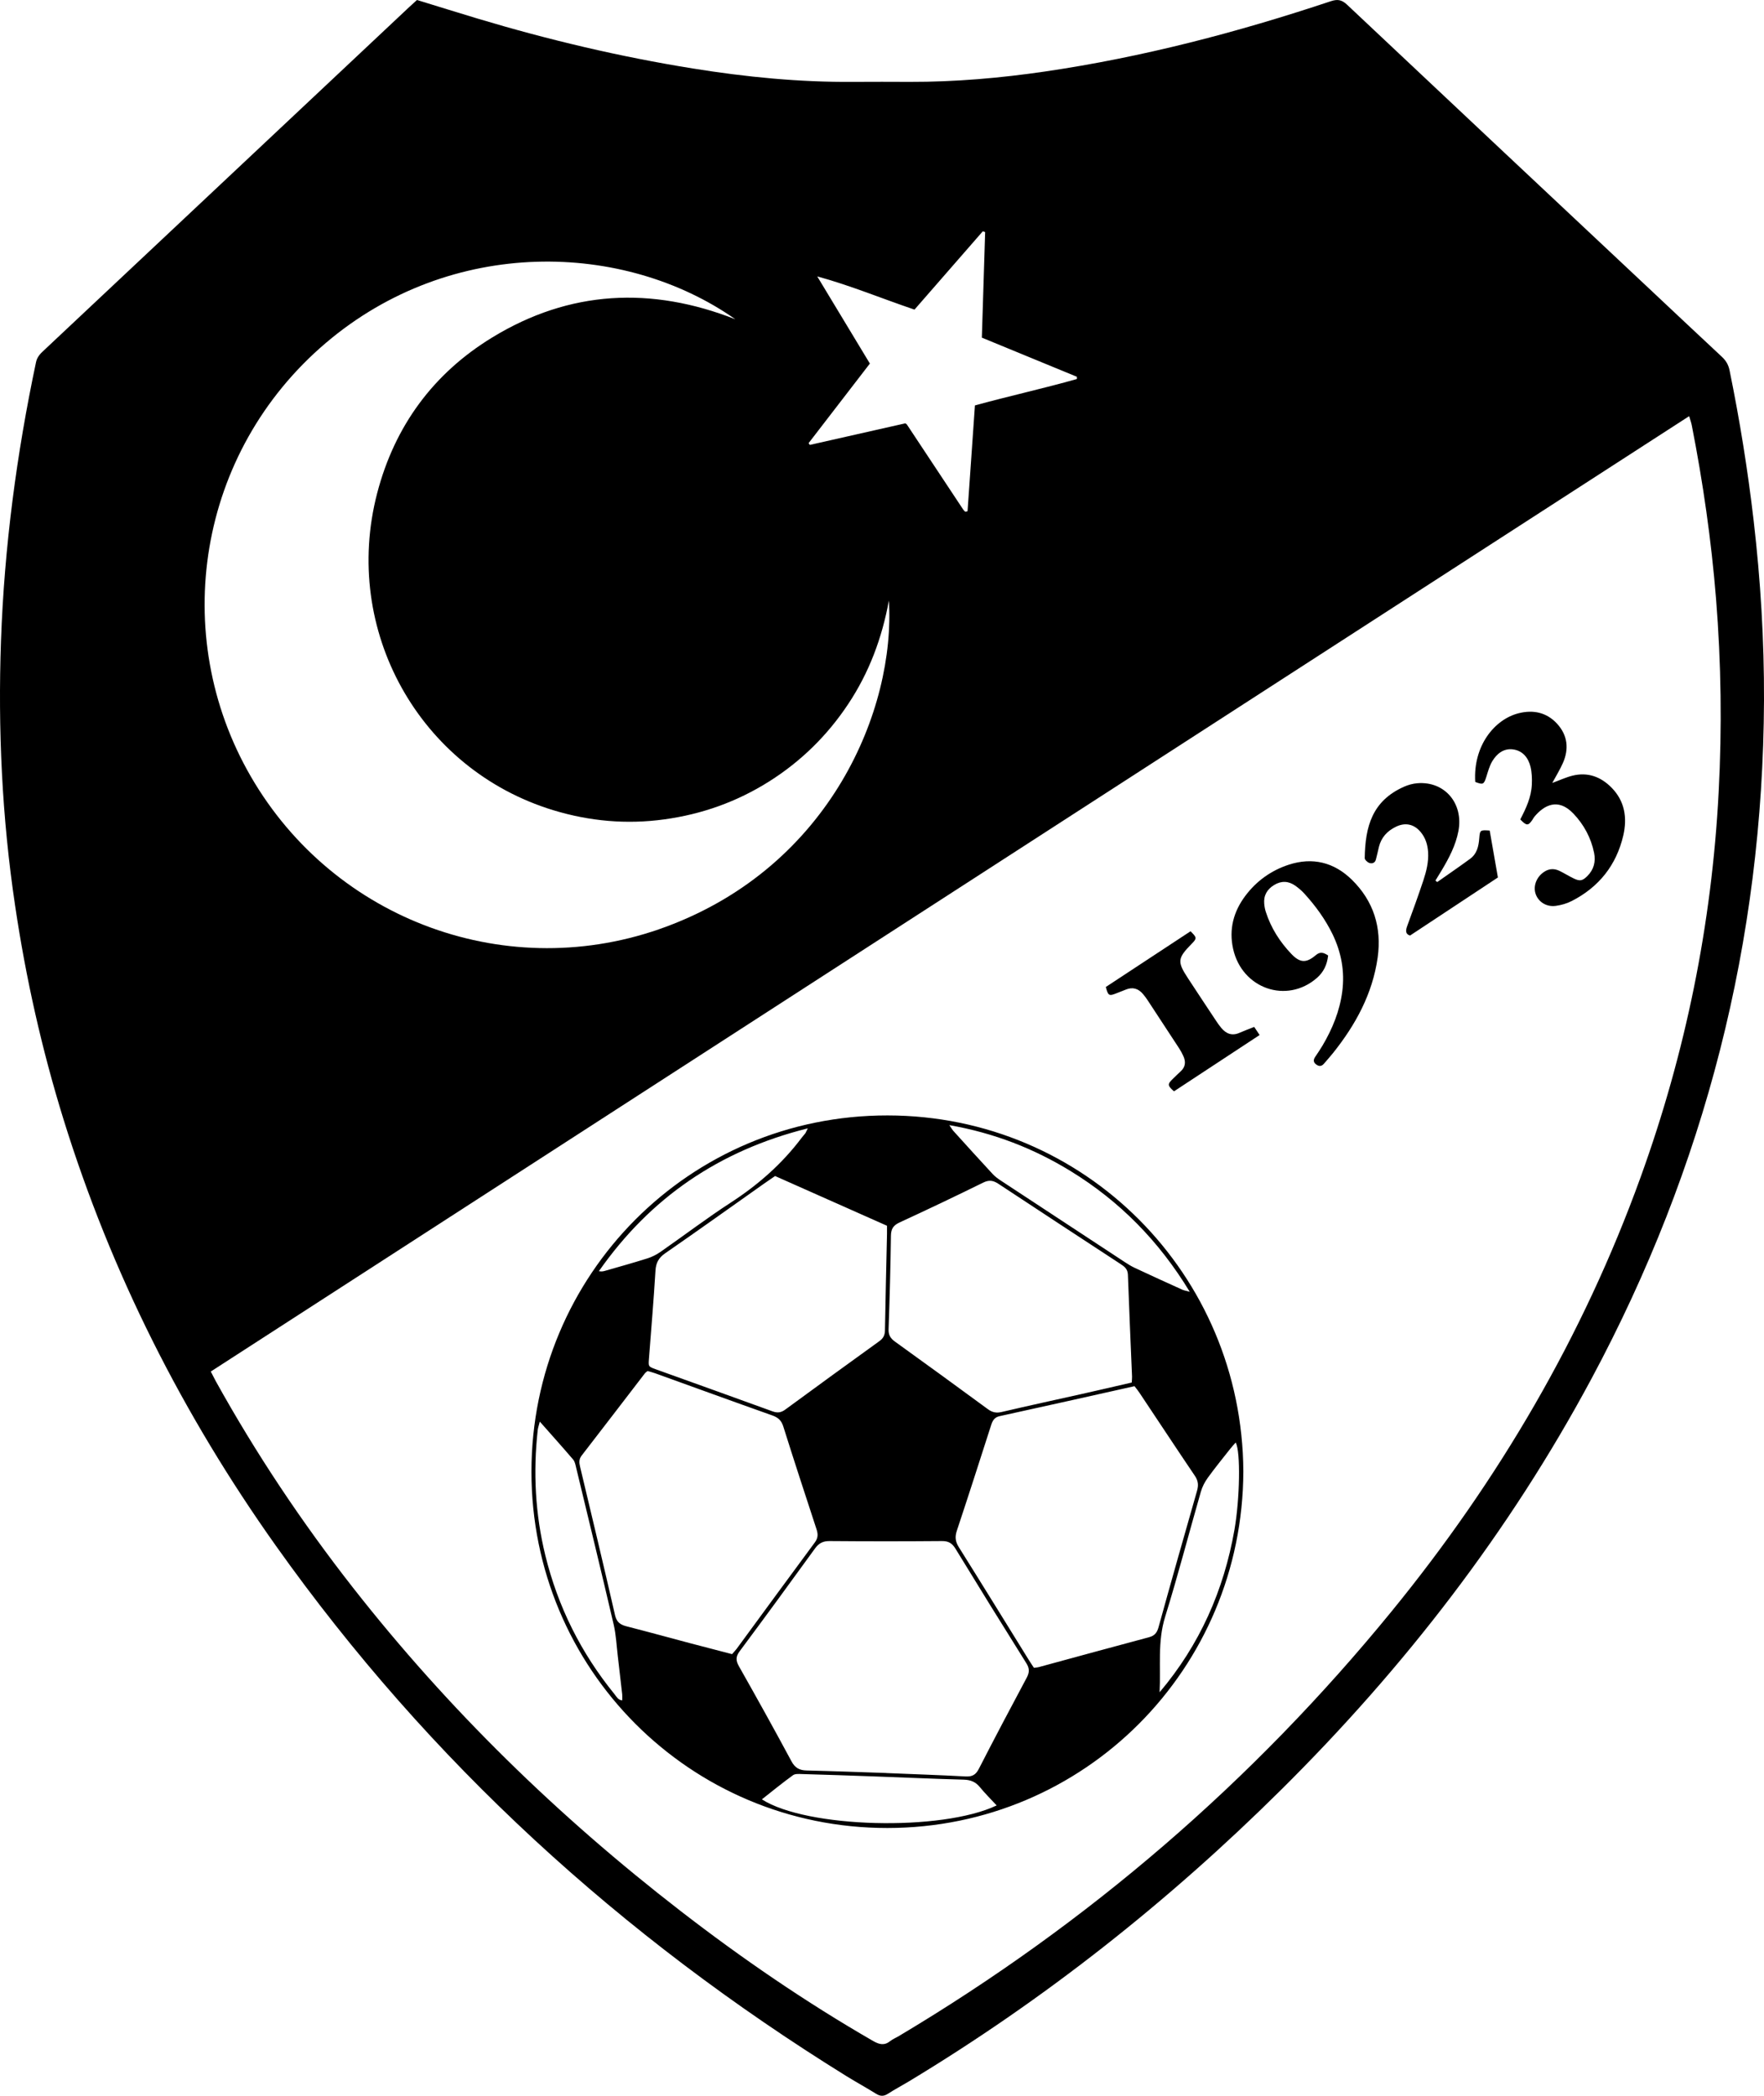 <?xml version="1.0" encoding="UTF-8"?><svg id="katman_2" xmlns="http://www.w3.org/2000/svg" viewBox="0 0 336.83 400.11"><g id="katman_1"><g><path d="M79.63,0c3.92,1.2,7.77,2.41,11.64,3.57,13.47,4.04,27.12,7.27,41,9.5,10.19,1.64,20.43,2.65,30.77,2.56,3.57-.03,7.14-.01,10.71,0,8.66,.02,17.25-.73,25.81-1.98,18.61-2.73,36.72-7.47,54.53-13.41,1.3-.43,2.1-.31,3.13,.66,19.4,18.28,38.84,36.51,58.27,54.75,4.43,4.16,8.86,8.34,13.31,12.48,.77,.72,1.23,1.5,1.45,2.56,1.95,9.52,3.49,19.1,4.61,28.76,1.32,11.39,2.01,22.81,1.97,34.26-.19,45.9-11.25,89.05-32.93,129.48-15.68,29.24-35.75,55.18-59.27,78.5-21.55,21.37-45.21,40.08-71.22,55.76-1.28,.77-2.6,1.46-3.85,2.27-.8,.52-1.47,.52-2.29,0-1.87-1.17-3.81-2.22-5.68-3.38-42.93-26.61-79.61-59.97-108.91-101.23-17.76-25.01-31.46-52.09-40.56-81.43-4.13-13.34-7.18-26.92-9.23-40.74C.38,156.14-.41,139.24,.19,122.29c.64-17.91,2.98-35.62,6.69-53.15,.21-.97,.77-1.57,1.43-2.18,7.61-7.14,15.21-14.29,22.81-21.43C46.81,30.78,62.49,16.05,78.18,1.31c.48-.45,.96-.88,1.44-1.31ZM40.25,261.85c.41,.8,.68,1.33,.96,1.85,7.68,13.84,16.44,26.96,26.2,39.42,18.19,23.22,39.15,43.62,62.46,61.65,11.75,9.09,23.98,17.47,36.86,24.89,1.17,.67,2.13,.9,3.24,.02,.51-.4,1.13-.65,1.7-.99,36.1-21.52,67.48-48.52,94.06-81.07,20.4-24.99,36.55-52.47,47.54-82.88,8.59-23.75,13.58-48.24,14.9-73.47,.65-12.34,.49-24.68-.5-36.99-.9-11.11-2.48-22.14-4.63-33.08-.1-.51-.28-1-.5-1.75-94.16,60.84-188.18,121.58-282.3,182.4ZM140.41,60.95c-21.21-14.9-54.2-15.87-78.19,4.52-24.53,20.85-29.99,55.69-14.34,82.75,16.01,27.68,49.38,39.8,79.29,28.71,31.48-11.67,43.83-41.6,42.56-62.27-1.3,7.11-3.77,13.75-7.78,19.77-3.98,5.99-9.01,10.93-15.1,14.77-6.14,3.87-12.82,6.25-20,7.23-7.19,.99-14.27,.36-21.2-1.75-25.59-7.79-40.43-34.42-33.63-60.53,3.34-12.79,10.7-22.85,21.98-29.73,14.79-9.03,30.37-9.76,46.41-3.47Zm47.72-16.64c-.16-.05-.31-.1-.47-.15-4.33,4.97-8.67,9.94-13.04,14.95-6.24-2.11-12.23-4.61-18.57-6.34,3.34,5.54,6.69,11.08,10.05,16.64-3.96,5.15-7.83,10.17-11.7,15.19,.08,.11,.16,.23,.23,.34,6.12-1.38,12.23-2.76,18.24-4.12,.18,.13,.25,.15,.28,.2,3.59,5.41,7.17,10.82,10.75,16.23,.1,.15,.23,.27,.35,.4,.03,.03,.11,.04,.16,.04,.05,0,.1-.02,.34-.09,.47-6.68,.94-13.43,1.41-20.2,6.56-1.8,13.07-3.23,19.47-5.04,0-.14,0-.29,0-.43-6.02-2.48-12.05-4.96-18.15-7.47,.21-6.77,.42-13.46,.63-20.16Z"/><path d="M237.41,280.9c-.11,37.75-30.36,68.07-67.96,68.09-37.74,.02-67.99-30.44-67.97-68.04,.02-37.52,30.15-68.04,68.01-68,37.68,.04,67.73,30.38,67.92,67.95Zm-68.16,57.6c5.06,.21,10.12,.38,15.17,.65,1.24,.06,1.91-.33,2.49-1.46,2.99-5.83,6.05-11.62,9.14-17.4,.54-1.02,.55-1.77-.08-2.77-4.56-7.27-9.07-14.56-13.54-21.88-.64-1.04-1.34-1.44-2.57-1.43-7.15,.06-14.3,.06-21.45,0-1.28-.01-2.06,.41-2.8,1.43-4.75,6.56-9.53,13.1-14.37,19.6-.77,1.03-.76,1.77-.15,2.86,3.4,6.01,6.76,12.05,10.03,18.14,.7,1.31,1.56,1.74,2.94,1.77,5.06,.12,10.12,.31,15.18,.48Zm47.38-73.86c-8.69,1.94-17.21,3.86-25.74,5.72-1.07,.23-1.39,.93-1.67,1.82-2.15,6.69-4.29,13.37-6.51,20.04-.4,1.19-.29,2.1,.37,3.15,4.46,7.11,8.86,14.26,13.28,21.4,.34,.55,.7,1.08,1.06,1.63,.41-.05,.7-.06,.98-.14,7-1.9,13.99-3.82,21-5.69,1.05-.28,1.52-.84,1.81-1.88,2.41-8.72,4.88-17.42,7.37-26.11,.3-1.06,.21-1.88-.42-2.82-3.57-5.28-7.07-10.6-10.61-15.9-.26-.39-.56-.75-.92-1.22Zm-76.84,51.15c.34-.39,.63-.69,.88-1.02,4.97-6.77,9.92-13.55,14.92-20.3,.62-.84,.63-1.56,.34-2.46-2.15-6.56-4.3-13.12-6.37-19.7-.37-1.17-1.02-1.71-2.13-2.1-7.45-2.64-14.88-5.35-22.32-8.03-.49-.18-1-.3-1.47-.43-.21,.18-.37,.27-.48,.41-4.03,5.24-8.04,10.49-12.09,15.72-.55,.71-.49,1.36-.3,2.16,2.25,9.43,4.51,18.87,6.67,28.32,.31,1.35,1.01,1.82,2.2,2.13,4.03,1.03,8.04,2.13,12.06,3.2,2.69,.71,5.39,1.41,8.09,2.11Zm76.31-51.84c.03-.54,.07-.83,.06-1.13-.27-6.49-.56-12.97-.79-19.46-.04-1.09-.66-1.56-1.43-2.06-7.77-5.09-15.54-10.17-23.29-15.29-1-.66-1.79-.79-2.92-.23-5.28,2.6-10.6,5.13-15.95,7.6-1.2,.55-1.64,1.22-1.66,2.54-.08,5.96-.24,11.91-.45,17.86-.04,1.1,.38,1.74,1.22,2.35,5.94,4.28,11.87,8.58,17.77,12.92,.85,.62,1.62,.75,2.64,.51,5.09-1.19,10.2-2.3,15.31-3.44,3.13-.7,6.25-1.43,9.47-2.17Zm-46.74-29.94c-7.22-3.21-14.28-6.34-21.36-9.49-.75,.52-1.44,.98-2.12,1.46-6.27,4.43-12.52,8.9-18.84,13.27-1.26,.87-1.79,1.82-1.88,3.34-.34,5.59-.81,11.17-1.24,16.75-.12,1.53-.15,1.55,1.28,2.07,7.44,2.68,14.89,5.33,22.32,8.04,.97,.35,1.65,.23,2.45-.36,5.95-4.37,11.93-8.71,17.92-13.03,.75-.54,1.07-1.12,1.09-2.06,.1-6.14,.26-12.27,.39-18.41,.01-.47,0-.94,0-1.58Zm-66.29,37.41c-.2,.8-.35,1.18-.39,1.58-.9,8.07-.48,16.06,1.45,23.95,2.41,9.81,6.82,18.64,13.2,26.48,.38,.46,.66,1.12,1.48,1.2,0-.44,.03-.79,0-1.14-.27-2.43-.55-4.85-.84-7.28-.24-2.01-.33-4.06-.78-6.02-2.34-10.03-4.77-20.03-7.19-30.05-.12-.51-.23-1.1-.55-1.48-2-2.35-4.07-4.64-6.37-7.25Zm78.2-56.62c.41,.6,.58,.9,.81,1.15,2.48,2.74,4.96,5.48,7.47,8.19,.44,.47,.98,.87,1.52,1.23,7.91,5.21,15.83,10.41,23.75,15.61,.6,.39,1.21,.77,1.85,1.07,3.02,1.41,6.05,2.8,9.09,4.17,.33,.15,.7,.2,1.42,.4-5.9-9.73-13.41-17.31-22.76-23.05-7.05-4.32-14.63-7.27-23.15-8.77Zm9.04,129.88c-1.15-1.24-2.25-2.32-3.22-3.51-.83-1.01-1.78-1.37-3.08-1.41-5.71-.15-11.42-.42-17.13-.62-4.58-.17-9.16-.32-13.74-.45-.58-.02-1.31-.08-1.72,.22-2.01,1.46-3.94,3.03-5.94,4.61,8.5,5.49,34.31,6.17,44.83,1.16Zm31.1-21.59c7.66-9.05,12.28-19.46,14.31-31.06,1.02-5.87,1.2-14.92,.23-16.63-.37,.42-.73,.8-1.05,1.21-1.44,1.83-2.91,3.63-4.27,5.51-.58,.8-1.06,1.73-1.33,2.67-2.29,7.96-4.37,15.98-6.82,23.88-1.48,4.75-.81,9.56-1.06,14.41Zm-67.17-107.67c-16.9,4.22-30.07,13.25-39.88,27.26,.4,.09,.74,.06,1.06-.03,2.74-.79,5.49-1.55,8.21-2.41,.89-.28,1.76-.73,2.52-1.26,4.49-3.13,8.86-6.45,13.45-9.43,5.2-3.38,9.75-7.38,13.48-12.34,.21-.29,.47-.54,.68-.83,.13-.18,.2-.4,.48-.95Z"/><path d="M253.6,182.44c-.2,1.76-.87,3.15-2.15,4.27-5.76,5.01-14.3,2.04-15.99-5.56-.83-3.74,.08-7.12,2.33-10.12,2.13-2.84,4.95-4.86,8.31-5.95,4.53-1.47,8.63-.46,12.03,2.87,4.16,4.08,5.73,9.13,4.93,14.86-.98,6.93-4.22,12.85-8.53,18.24-.56,.7-1.16,1.36-1.74,2.04-.49,.57-1.03,.51-1.56,.06-.52-.44-.42-.91-.07-1.42,.47-.69,.93-1.39,1.36-2.1,1.9-3.21,3.29-6.59,3.78-10.33,.5-3.85-.18-7.48-1.85-10.94-1.39-2.86-3.25-5.41-5.39-7.76-.52-.57-1.12-1.08-1.75-1.52-1.3-.91-2.66-.95-4.02-.12-1.34,.82-2.03,1.99-1.89,3.58,.05,.53,.14,1.07,.31,1.57,.98,3.06,2.68,5.72,4.88,8.02,1.65,1.72,2.83,1.77,4.65,.23,.84-.71,1.47-.53,2.37,.06Z"/><path d="M296.39,149.48c1.42-.52,2.61-1.08,3.85-1.39,2.92-.73,5.42,.19,7.48,2.28,2.54,2.58,3.02,5.78,2.24,9.14-1.32,5.66-4.65,9.85-9.83,12.5-.93,.48-2.01,.79-3.05,.93-1.84,.26-3.43-.81-3.9-2.42-.44-1.51,.3-3.23,1.77-4.14,.95-.59,1.92-.57,2.89-.09,.9,.45,1.77,.99,2.68,1.43,1.15,.55,1.65,.45,2.56-.45,1.25-1.23,1.65-2.76,1.31-4.43-.58-2.87-1.94-5.39-3.94-7.5-2.96-3.12-5.64-1.59-7.45,.57-.15,.18-.26,.4-.39,.6-.81,1.18-1.11,1.18-2.32-.07,1.09-2.09,2.11-4.25,2.21-6.68,.05-1.12,.01-2.28-.25-3.36-.42-1.73-1.49-3.08-3.34-3.33-1.78-.24-3.09,.81-3.96,2.25-.54,.9-.82,1.97-1.14,2.98-.47,1.47-.61,1.56-2.12,.98-.42-6.93,3.7-11.95,8.28-13.11,2.81-.71,5.38-.16,7.36,2.01,2,2.19,2.29,4.79,1.1,7.49-.55,1.24-1.27,2.41-2.03,3.81Z"/><path d="M274.44,168.39c2.09-1.47,4.2-2.91,6.26-4.42,1.32-.96,1.64-2.39,1.76-3.93,.12-1.59,.2-1.6,1.99-1.48,.53,3,1.06,6.03,1.57,8.96-5.59,3.7-11.13,7.36-16.78,11.09-.96-.32-.83-1.04-.5-1.93,1.05-2.85,2.08-5.7,3.04-8.58,.58-1.75,1.03-3.55,.91-5.43-.09-1.41-.49-2.69-1.39-3.79-1.28-1.56-2.97-1.92-4.78-1.03-1.64,.8-2.77,2.03-3.22,3.83-.2,.81-.36,1.63-.58,2.43-.18,.66-.75,.82-1.27,.63-.36-.13-.86-.6-.86-.91,.09-6.02,1.42-10.92,7.47-13.62,.8-.36,1.7-.61,2.57-.68,5.21-.43,8.85,3.83,7.85,9.13-.52,2.74-1.8,5.16-3.21,7.52-.39,.65-.78,1.29-1.18,1.93,.11,.09,.23,.19,.34,.28Z"/><path d="M239.49,196.06c.34,.51,.67,1.01,1.03,1.54-5.56,3.66-10.95,7.2-16.35,10.75-1.28-1.13-1.29-1.36-.15-2.45,.47-.45,.93-.92,1.42-1.36,.93-.84,1.01-1.84,.52-2.92-.24-.54-.53-1.06-.86-1.56-1.98-3.04-3.98-6.08-5.97-9.11-.26-.4-.55-.78-.85-1.14-.9-1.09-2.01-1.43-3.34-.87-.55,.23-1.11,.43-1.66,.65-1.52,.62-1.68,.54-2.13-1.16,5.39-3.55,10.79-7.09,16.18-10.64,1.23,1.22,1.24,1.35,.21,2.4-2.71,2.77-2.78,3.4-.69,6.59,1.76,2.69,3.54,5.37,5.31,8.04,.33,.5,.67,.99,1.05,1.44,.94,1.12,2.07,1.55,3.49,.91,.81-.36,1.65-.67,2.79-1.12Z"/></g></g></svg>